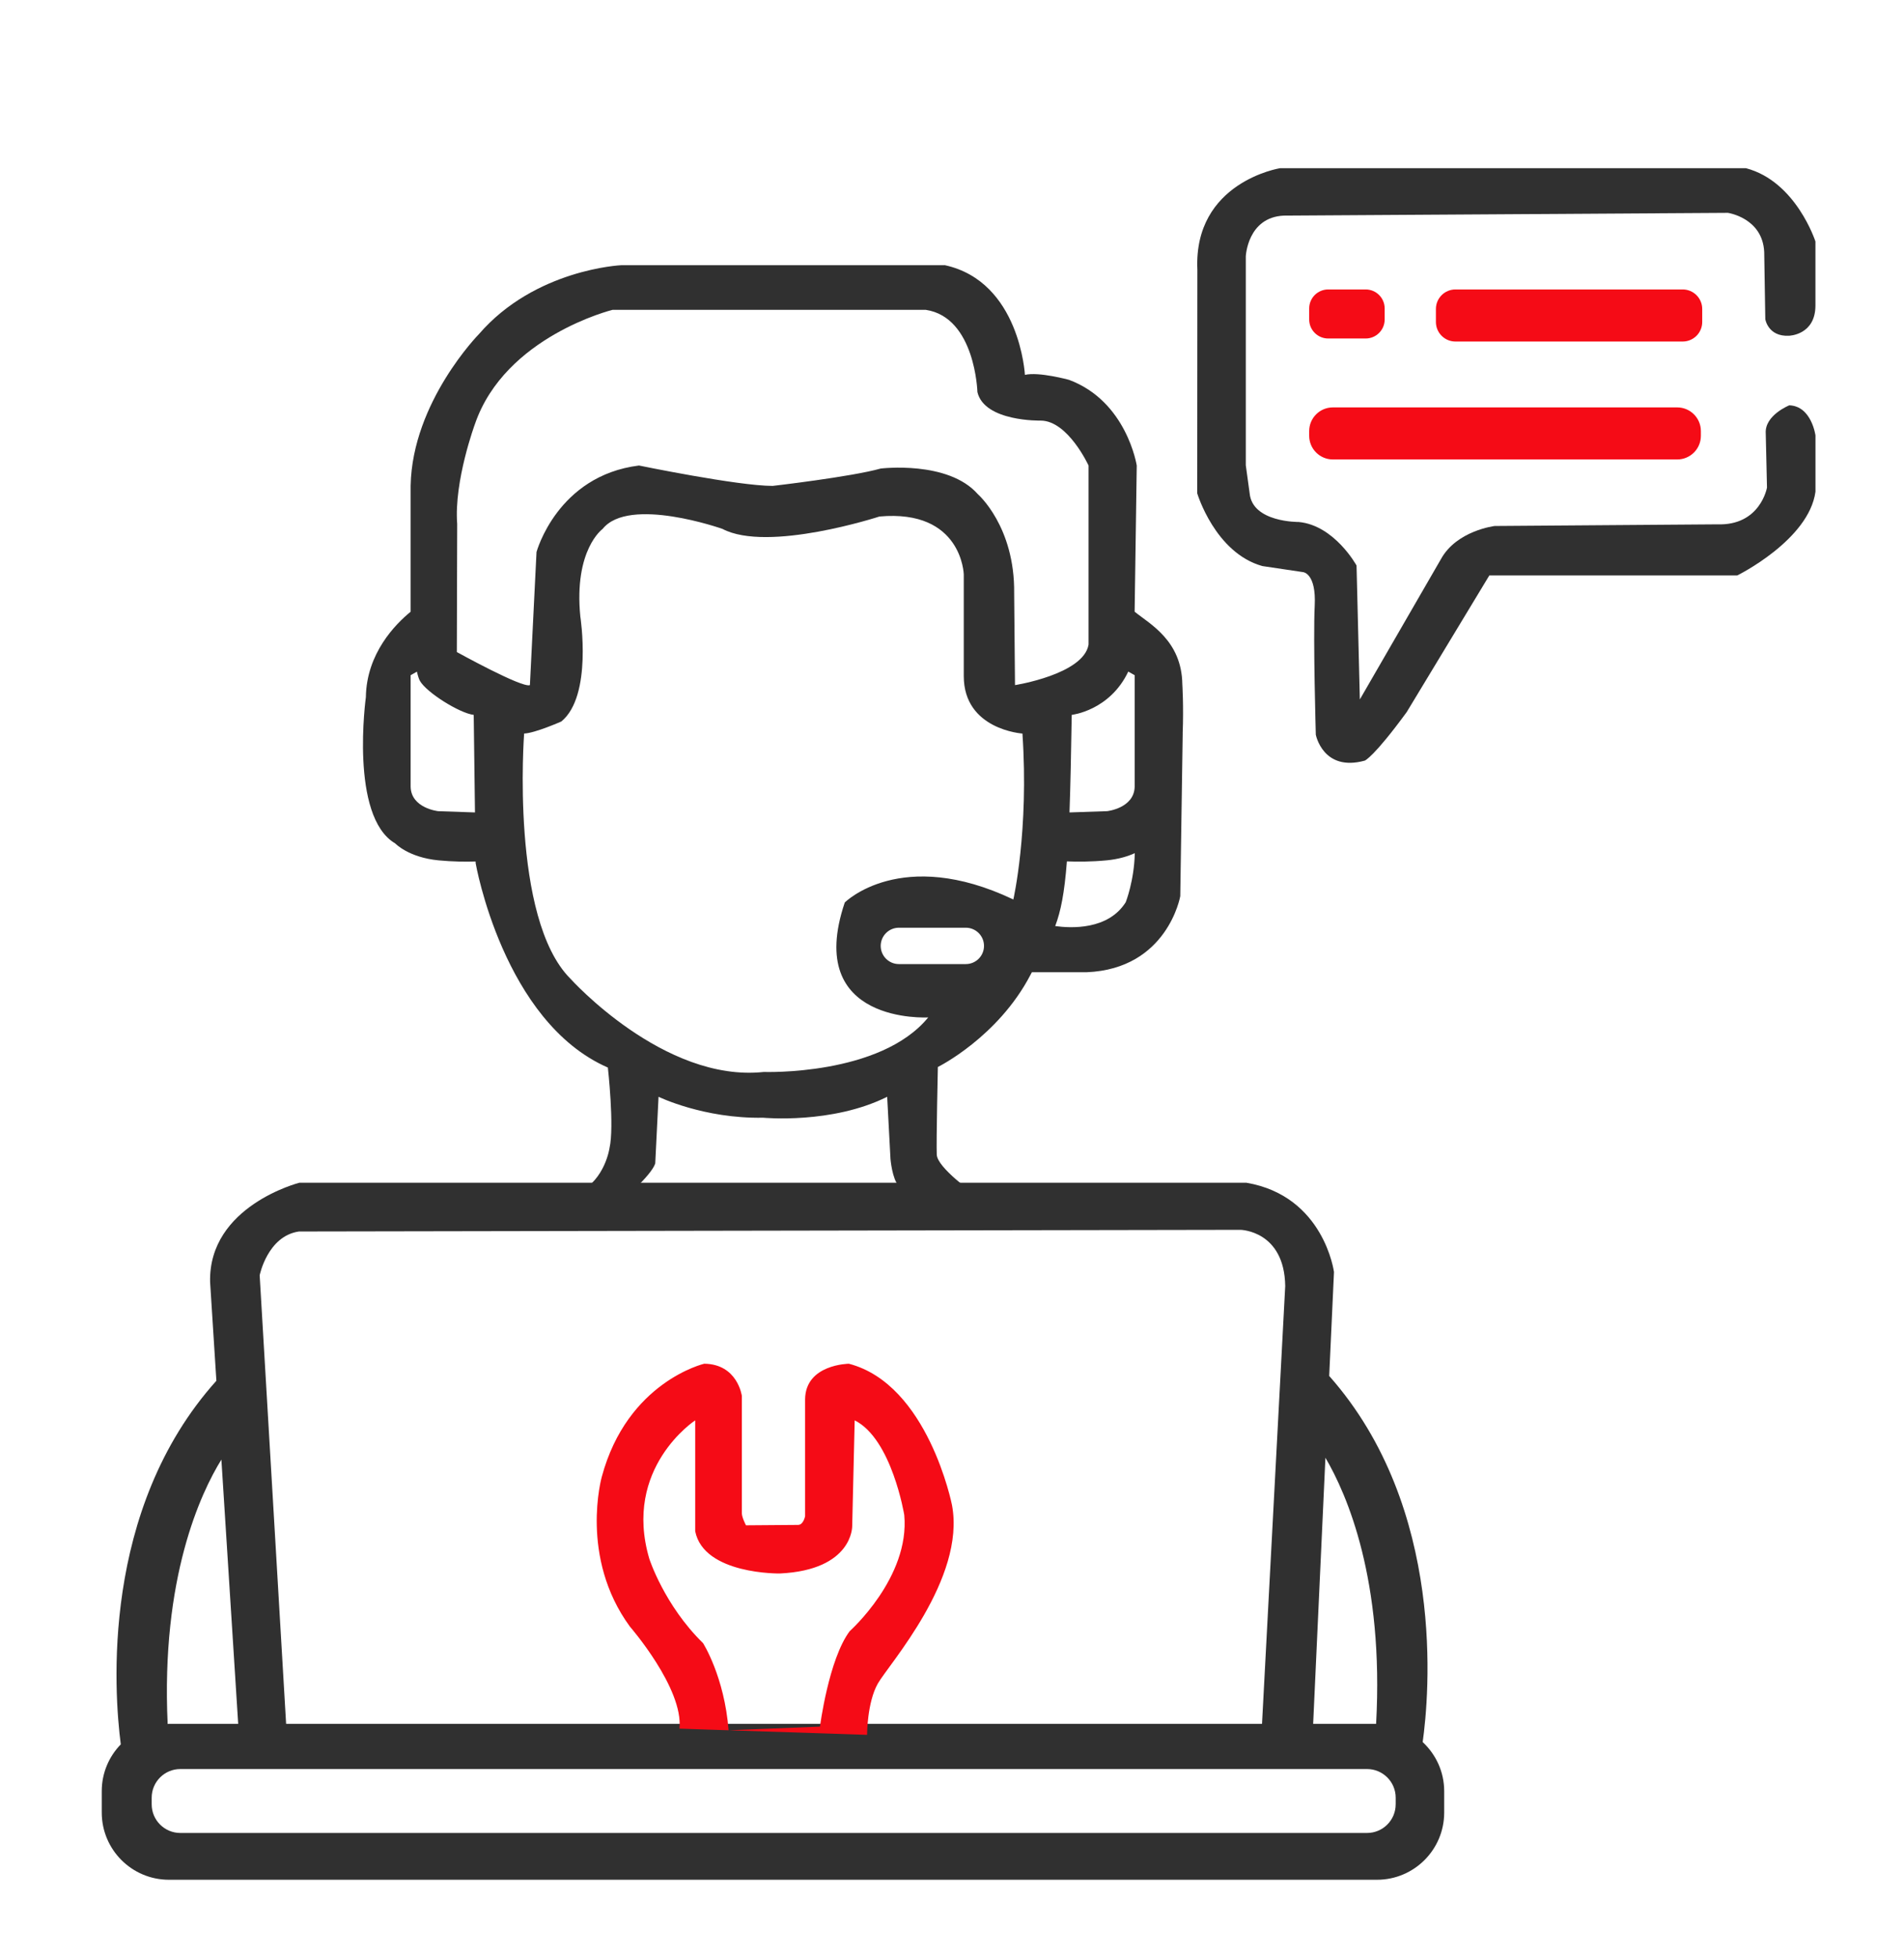 <?xml version="1.0" encoding="utf-8"?>
<!-- Generator: Adobe Illustrator 24.1.1, SVG Export Plug-In . SVG Version: 6.00 Build 0)  -->
<svg version="1.1" id="Capa_2_1_" xmlns="http://www.w3.org/2000/svg" xmlns:xlink="http://www.w3.org/1999/xlink" x="0px" y="0px"
	 viewBox="0 0 102.653 105.505" enable-background="new 0 0 102.653 105.505" xml:space="preserve">
<path fill="#303030" d="M76.703,93.901c0.347-2.474,1.291-12.588-5.04-19.735l0.258-5.602c0,0-0.535-4.099-4.723-4.812H16.139
	c0,0-4.901,1.247-4.812,5.346l0.339,5.328c-6.242,6.95-5.521,16.768-5.154,19.598c-0.633,0.652-1.026,1.539-1.026,2.519v1.156
	c0,2.001,1.622,3.624,3.624,3.624h65.129c2.001,0,3.624-1.622,3.624-3.624v-1.156C77.861,95.497,77.412,94.562,76.703,93.901z
	 M74.192,92.919h-3.394l0.661-14.344C72.624,80.555,74.622,85.163,74.192,92.919z M16.116,66.38l50.77-0.089
	c0,0,2.361,0.045,2.406,3.03l-1.251,23.599H15.426L14,68.741C14,68.741,14.423,66.625,16.116,66.38z M11.936,78.675l0.906,14.244
	H9.109c-0.024,0-0.046,0.007-0.07,0.007C8.674,85.051,10.82,80.477,11.936,78.675z M75.247,97.256c0,0.853-0.691,1.545-1.545,1.545
	H9.723c-0.853,0-1.545-0.692-1.545-1.545v-0.356c0-0.853,0.692-1.545,1.545-1.545h63.98c0.853,0,1.545,0.692,1.545,1.545V97.256z"/>
<path fill="#F50B16" d="M51.326,81.127c0,0-1.282-6.505-5.559-7.619c0,0-2.339,0.022-2.361,1.916v6.304c0,0-0.089,0.468-0.379,0.468
	l-2.807,0.022c0,0-0.223-0.423-0.223-0.646s0-6.327,0-6.327s-0.223-1.715-2.027-1.738c0,0-4.144,0.965-5.525,6.096
	c0,0-1.225,4.329,1.515,8.072c0,0,2.896,3.327,2.673,5.503l10.114,0.334c0,0,0-1.738,0.579-2.762
	C47.906,89.726,52.074,85.092,51.326,81.127z M45.812,87.922c-1.136,1.515-1.604,5.146-1.604,5.146l-4.926,0.199
	c-0.226-2.898-1.378-4.699-1.378-4.699c-2.094-2.049-2.896-4.545-2.896-4.545c-1.448-4.901,2.473-7.463,2.473-7.463v5.977
	c0.468,2.345,4.567,2.277,4.567,2.277c3.943-0.189,3.898-2.551,3.898-2.551l0.134-5.703c2.005,1.003,2.673,5.102,2.673,5.102
	C49.064,85.026,45.812,87.922,45.812,87.922z"/>
<path fill="#303030" d="M73.584,40.998c0,0,0.475-0.178,2.257-2.614l4.455-7.366h13.366c0,0,3.862-1.901,4.218-4.515v-3.03
	c0,0-0.208-1.582-1.411-1.626c0,0-1.337,0.535-1.27,1.515l0.067,2.918c0,0-0.356,2.072-2.696,1.983l-11.985,0.089
	c0,0-2.049,0.245-2.896,1.782l-4.374,7.567l-0.178-7.218c0,0-1.188-2.168-3.119-2.347c0,0-2.495,0.03-2.644-1.545l-0.208-1.515
	V13.82c0,0,0.089-2.109,2.049-2.198l23.941-0.149c0,0,1.871,0.267,1.96,2.109l0.059,3.624c0,0,0.149,0.95,1.277,0.891
	c0,0,1.426-0.03,1.426-1.634v-3.446c0,0-1.04-3.238-3.743-3.95H69.01c0,0-4.663,0.743-4.455,5.465l-0.007,12.059
	c0,0,0.957,3.208,3.512,3.921l2.198,0.327c0,0,0.713,0.059,0.624,1.812s0.059,6.95,0.059,6.95S71.327,41.622,73.584,40.998z"/>
<path fill="#F50B16" d="M90.426,24.766H71.861c-0.705,0-1.277-0.572-1.277-1.277v-0.252c0-0.705,0.572-1.277,1.277-1.277h18.564
	c0.705,0,1.277,0.572,1.277,1.277v0.252C91.703,24.194,91.131,24.766,90.426,24.766z"/>
<path fill="#F50B16" d="M90.721,18.409H78.469c-0.582,0-1.053-0.472-1.053-1.053v-0.701c0-0.582,0.472-1.053,1.053-1.053h12.252
	c0.582,0,1.053,0.472,1.053,1.053v0.701C91.774,17.938,91.302,18.409,90.721,18.409z"/>
<path fill="#F50B16" d="M73.629,18.246h-2.02c-0.566,0-1.025-0.459-1.025-1.025v-0.594c0-0.566,0.459-1.025,1.025-1.025h2.02
	c0.566,0,1.025,0.459,1.025,1.025v0.594C74.653,17.787,74.195,18.246,73.629,18.246z"/>
<path fill="#303030" d="M63.745,36.885c-0.033-2.363-1.761-3.253-2.572-3.913l0.114-7.879c0,0-0.535-3.461-3.653-4.619
	c0,0-1.634-0.446-2.376-0.267c0,0-0.267-5.02-4.307-5.911H33.485c0,0-4.634,0.208-7.663,3.713c0,0-3.594,3.653-3.683,8.168v6.797
	c-0.811,0.661-2.38,2.24-2.413,4.602c0,0-0.891,6.438,1.582,7.886c0,0,0.713,0.757,2.339,0.913c0.769,0.074,1.468,0.077,1.996,0.061
	l0.001,0.088c0,0,1.485,8.553,7.129,11.02c0,0,0.356,3.178,0.089,4.337c0,0-0.238,1.693-1.634,2.376s2.257,0.505,2.257,0.505
	s1.634-1.396,1.842-2.049l0.178-3.594c0,0,2.436,1.188,5.644,1.129c0,0,3.713,0.356,6.683-1.129l0.178,3.356
	c0,0,0.089,1.069,0.446,1.455c0.356,0.386,2.049,0.653,2.168,0.683c0.119,0.03,1.901-0.267,1.901-0.267s-1.99-1.396-2.02-2.109
	c-0.03-0.713,0.059-4.723,0.059-4.723s3.238-1.604,4.99-4.96c0.027-0.052,0.052-0.098,0.079-0.148h2.951
	c4.366-0.178,5.049-4.099,5.049-4.099l0.132-8.767l-0.002,0.005C63.82,38.057,63.745,36.885,63.745,36.885z M60.83,36.2l0.345,0.194
	v6.015c-0.03,1.158-1.485,1.314-1.485,1.314l-2.029,0.069c0.05-1.395,0.088-3.112,0.121-5.259
	C57.782,38.533,59.826,38.313,60.83,36.2z M23.624,43.724c0,0-1.455-0.156-1.485-1.314v-6.015l0.339-0.191
	c0.049,0.217,0.104,0.395,0.166,0.503c0.356,0.624,2.139,1.738,2.896,1.827l0.068,5.258L23.624,43.724z M52.072,51.966h-3.609
	c-0.541,0-0.98-0.439-0.98-0.98c0-0.541,0.439-0.98,0.98-0.98h3.609c0.541,0,0.98,0.439,0.98,0.98
	C53.052,51.527,52.613,51.966,52.072,51.966z M54.634,48.484c-6.059-2.881-9.089,0.163-9.089,0.163
	c-2.228,6.594,4.5,6.193,4.5,6.193c-2.584,3.163-8.866,2.941-8.866,2.941c-5.391,0.579-10.426-5.028-10.426-5.028
	c-3.253-3.246-2.495-13.214-2.495-13.214c0.579-0.019,2.005-0.649,2.005-0.649c1.693-1.381,1.025-5.658,1.025-5.658
	c-0.356-3.609,1.203-4.723,1.203-4.723c1.426-1.782,6.46,0,6.46,0c2.451,1.292,8.465-0.668,8.465-0.668
	c4.455-0.401,4.545,3.119,4.545,3.119v5.48c0,2.896,3.163,3.1,3.163,3.1C55.48,44.777,54.634,48.484,54.634,48.484z M54.723,36.929
	l-0.045-4.946c0.045-3.609-1.96-5.347-1.96-5.347c-1.604-1.827-5.235-1.381-5.235-1.381c-1.582,0.446-5.824,0.936-5.824,0.936
	c-1.881,0-7.208-1.099-7.208-1.099c-4.411,0.55-5.525,4.663-5.525,4.663l-0.356,7.173c-0.401,0.178-3.94-1.782-3.94-1.782
	l0.019-6.906c-0.178-2.317,0.96-5.391,0.96-5.391c1.628-4.723,7.417-6.148,7.417-6.148h16.886c2.673,0.401,2.785,4.433,2.785,4.433
	c0.379,1.604,3.408,1.537,3.408,1.537c1.47,0,2.584,2.421,2.584,2.421v9.653C58.421,36.35,54.723,36.929,54.723,36.929z
	 M60.693,48.632c-0.95,1.506-2.962,1.403-3.802,1.285c0.303-0.806,0.497-1.769,0.63-3.487c0.542,0.022,1.303,0.025,2.147-0.056
	c0.646-0.062,1.143-0.219,1.513-0.386C61.152,47.466,60.693,48.632,60.693,48.632z"/>
</svg>
